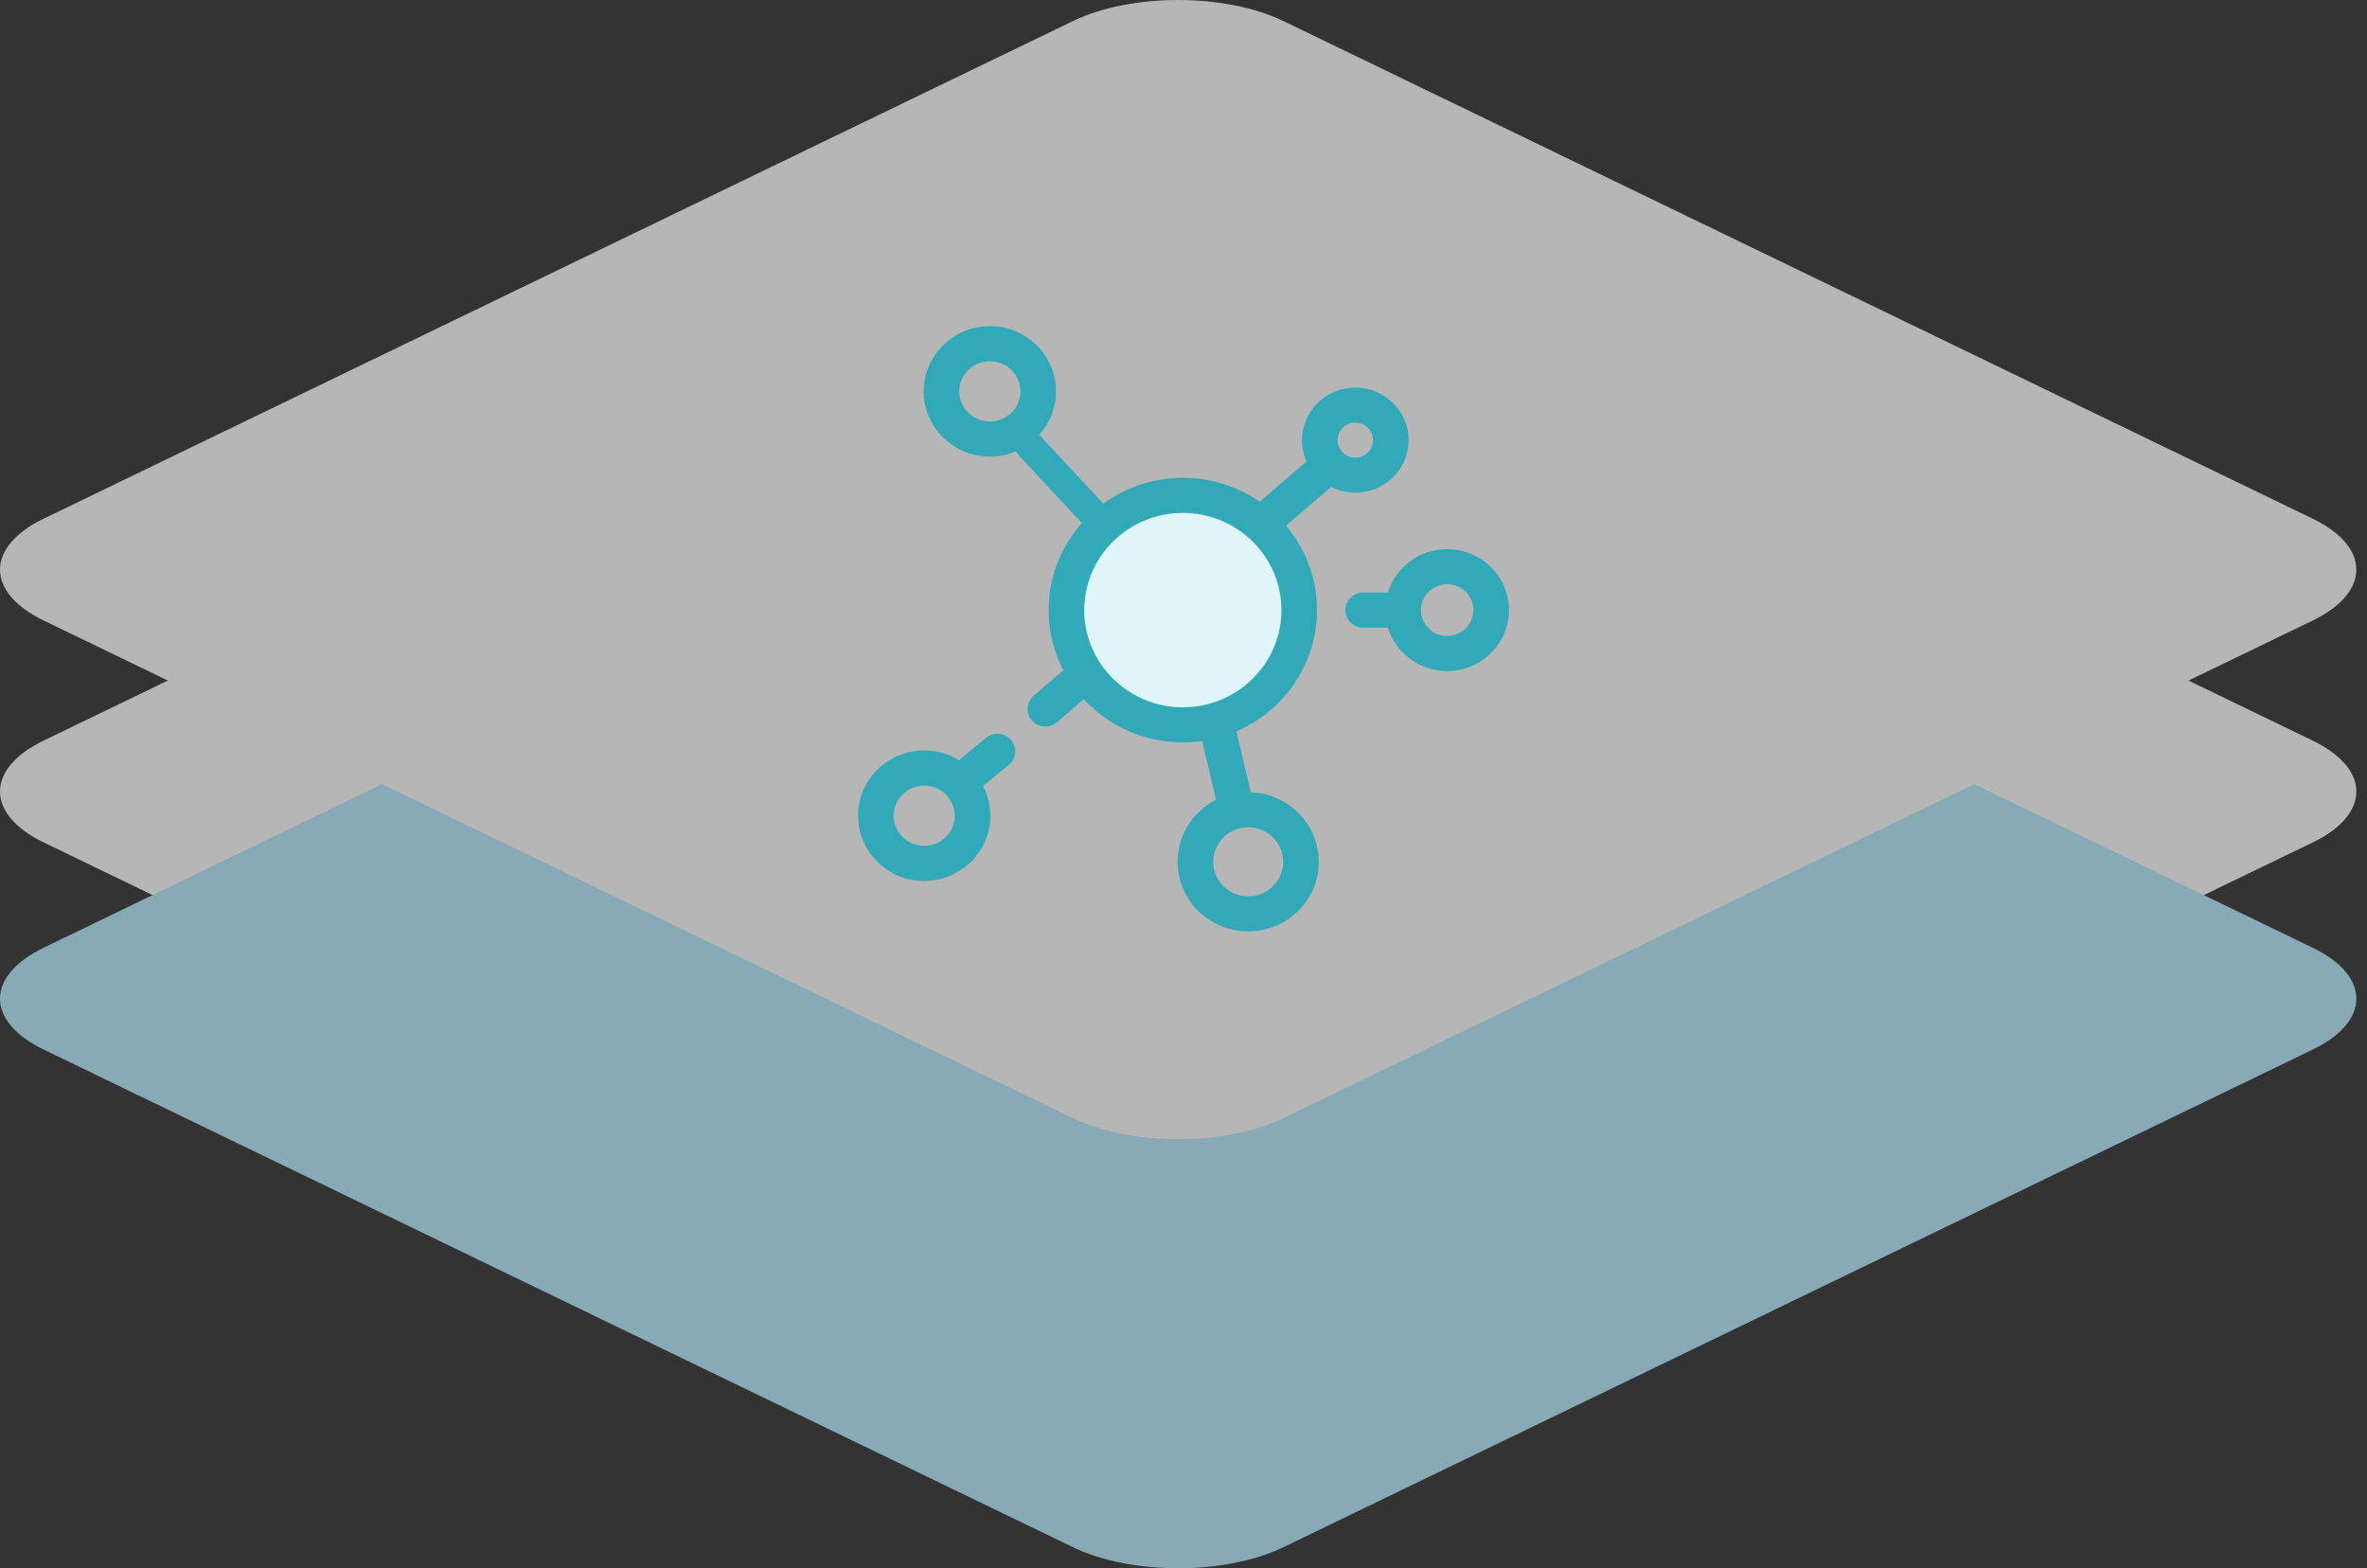 <svg width="160" height="106" viewBox="0 0 160 106" version="1.1" xmlns="http://www.w3.org/2000/svg"><rect x="0" y="0" width="160" height="106" fill="#333333" stroke="none"/><g id="Page-1" stroke="none" stroke-width="1" fill="none" fill-rule="evenodd"><g id="Desktop-Landscape" transform="translate(-560 -1200)"><g id="Visualize-p3" transform="translate(-3 964)"><g id="engine" transform="translate(563 236)"><g id="rect" opacity=".642"><path d="M72.522 16.426c3.931-1.9 10.301-1.902 14.237 0L156.33 50.06c3.931 1.9 3.935 4.98 0 6.882L86.759 90.574c-3.932 1.9-10.302 1.902-14.237 0L2.95 56.94c-3.931-1.9-3.935-4.98 0-6.882l69.572-33.633z" id="Rectangle-5-Copy" fill="#FFF"/><path d="M72.522 30.426c3.931-1.9 10.301-1.902 14.237 0L156.33 64.06c3.931 1.9 3.935 4.98 0 6.882l-69.572 33.633c-3.932 1.9-10.302 1.902-14.237 0L2.95 70.94c-3.931-1.9-3.935-4.98 0-6.882l69.572-33.633z" id="Rectangle-5-Copy-3" fill="#B8EDFF"/><path d="M72.522 1.426c3.931-1.9 10.301-1.902 14.237 0L156.33 35.06c3.931 1.9 3.935 4.98 0 6.882L86.759 75.574c-3.932 1.9-10.302 1.902-14.237 0L2.95 41.94c-3.931-1.9-3.935-4.98 0-6.882L72.522 1.426z" id="Rectangle-5-Copy-4" fill="#FFF"/></g><g id="science" transform="translate(58 22)" fill-rule="nonzero"><g id="Group" transform="translate(5.672 7.219)" fill="#32A9B8"><path d="M19.907 26.669a1.2 1.2 0 0 1-1.171-.919l-2.957-12.621a1.185 1.185 0 0 1 .901-1.422 1.203 1.203 0 0 1 1.443.888l2.957 12.621a1.185 1.185 0 0 1-.902 1.422c-.09.021-.182.031-.271.031zM1.238 24.825c-.344 0-.685-.144-.923-.424a1.174 1.174 0 0 1 .15-1.67l2.514-2.077a1.215 1.215 0 0 1 1.695.147c.426.501.36 1.25-.15 1.67L2.01 24.548a1.21 1.21 0 0 1-.772.277z" id="Shape"/><path d="M6.987 19.89c-.335 0-.67-.139-.907-.408a1.174 1.174 0 0 1 .117-1.673L25.346 1.371c.5-.43 1.26-.378 1.697.115a1.174 1.174 0 0 1-.117 1.673L7.776 19.598c-.227.195-.508.291-.789.291z" id="Shape"/><path d="M18.784 15.66a1.03 1.03 0 0 1-.756-.323L5.204 1.57A.909.909 0 0 1 5.297.235a1.048 1.048 0 0 1 1.418.087l12.824 13.766a.909.909 0 0 1-.093 1.336c-.19.158-.427.235-.662.235zM31.082 13.205h-2.61c-.665 0-1.203-.531-1.203-1.186 0-.655.538-1.185 1.202-1.185h2.611c.665 0 1.203.53 1.203 1.185s-.538 1.186-1.203 1.186z" id="Shape"/></g><ellipse id="Oval" fill="#DFF5F9" cx="21.954" cy="19.238" rx="7.868" ry="7.756"/><path d="M21.955 28.18c-5.002 0-9.071-4.012-9.071-8.942 0-4.93 4.07-8.941 9.07-8.941 5.002 0 9.072 4.01 9.072 8.941 0 4.93-4.07 8.941-9.071 8.941zm0-15.512c-3.676 0-6.666 2.947-6.666 6.57s2.99 6.57 6.666 6.57c3.675 0 6.665-2.947 6.665-6.57s-2.99-6.57-6.665-6.57z" id="Shape" fill="#32A9B8"/><g id="Group" transform="translate(4.383)" fill="#32A9B8"><path d="M4.527 8.862C2.06 8.862.054 6.884.054 4.453c0-2.43 2.007-4.408 4.473-4.408 2.465 0 4.472 1.978 4.472 4.408 0 2.431-2.007 4.409-4.473 4.409zm0-6.446c-1.14 0-2.067.914-2.067 2.037 0 1.124.927 2.038 2.067 2.038 1.14 0 2.066-.914 2.066-2.038 0-1.123-.927-2.037-2.066-2.037zM21.989 40.955c-2.631 0-4.772-2.11-4.772-4.704s2.14-4.704 4.772-4.704c2.631 0 4.772 2.11 4.772 4.704s-2.14 4.704-4.772 4.704zm0-7.037c-1.305 0-2.367 1.047-2.367 2.333 0 1.286 1.062 2.333 2.367 2.333s2.367-1.047 2.367-2.333c0-1.286-1.062-2.333-2.367-2.333zM29.23 11.302c-1.987 0-3.604-1.594-3.604-3.553 0-1.96 1.616-3.553 3.604-3.553s3.604 1.594 3.604 3.553c0 1.959-1.617 3.553-3.604 3.553zm0-4.735c-.661 0-1.199.53-1.199 1.182 0 .652.538 1.182 1.199 1.182s1.199-.53 1.199-1.182c0-.652-.538-1.182-1.199-1.182z" id="Shape"/></g><ellipse id="Oval" cx="39.82" cy="19.238" rx="2.978" ry="2.935"/><path d="M39.82 23.359c-2.306 0-4.18-1.849-4.18-4.12 0-2.273 1.874-4.122 4.18-4.122 2.305 0 4.18 1.849 4.18 4.121 0 2.272-1.875 4.12-4.18 4.12zm0-5.87c-.98 0-1.775.784-1.775 1.749 0 .965.796 1.75 1.775 1.75.978 0 1.775-.785 1.775-1.75s-.797-1.75-1.775-1.75z" id="Shape" fill="#32A9B8"/><ellipse id="Oval" cx="4.471" cy="33.135" rx="3.269" ry="3.222"/><path d="M4.472 37.544C2.006 37.544 0 35.566 0 33.136c0-2.43 2.006-4.409 4.472-4.409 2.466 0 4.472 1.978 4.472 4.409 0 2.43-2.006 4.408-4.472 4.408zm0-6.445c-1.14 0-2.067.914-2.067 2.037 0 1.123.927 2.037 2.067 2.037 1.14 0 2.067-.914 2.067-2.037 0-1.123-.927-2.037-2.067-2.037z" id="Shape" fill="#32A9B8"/></g></g></g></g></g></svg>